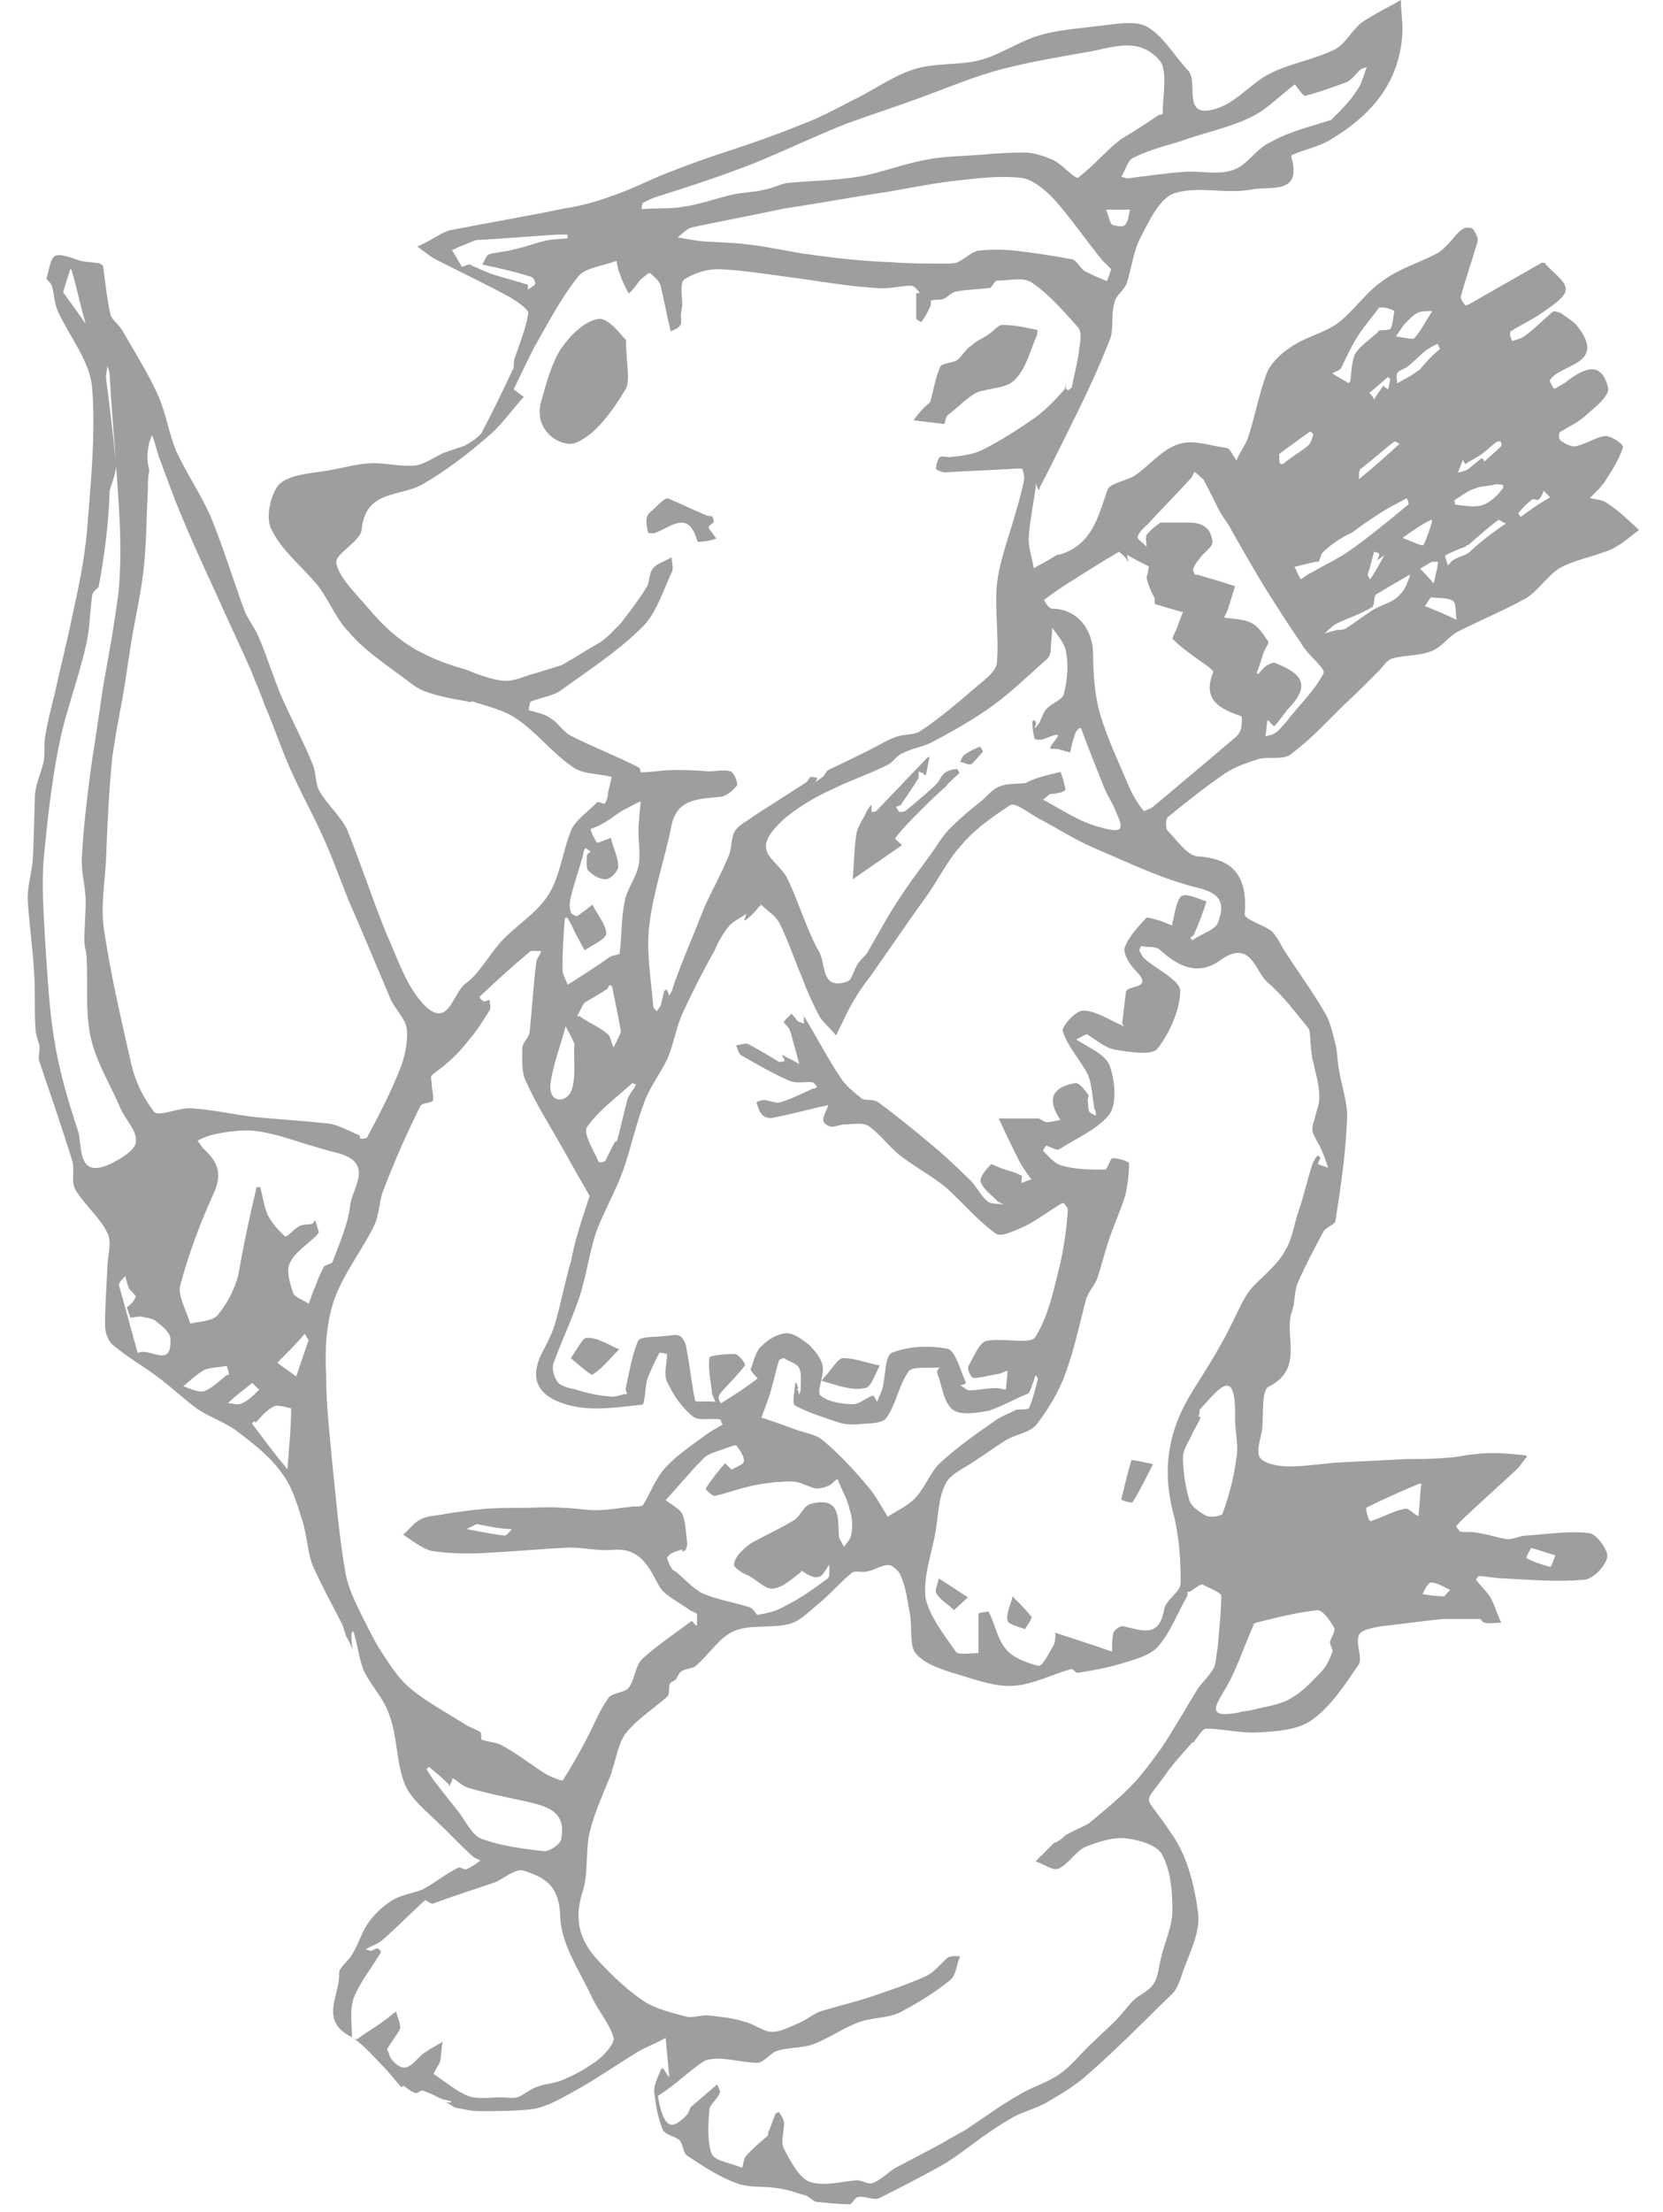 <?xml version="1.0" encoding="utf-8"?>
<!-- Generator: Adobe Illustrator 23.0.1, SVG Export Plug-In . SVG Version: 6.00 Build 0)  -->
<svg version="1.1" id="Layer_1" xmlns="http://www.w3.org/2000/svg" xmlns:xlink="http://www.w3.org/1999/xlink" x="0px" y="0px"
	 viewBox="0 0 361 480" style="enable-background:new 0 0 361 480;" xml:space="preserve">
<style type="text/css">
	.st0{fill:#9E9E9E;}
</style>
<g>
	<path class="st0" d="M90.6,53.5c3.6-1.6,5.5-3.3,7.4-3.6c8.2-1.6,16.5-3,24.7-4.7c3.3-0.5,6.6-1.4,9.6-2.5
		c4.4-1.4,8.5-3.6,12.6-5.2c4.9-1.9,9.6-3.6,14.6-5.2c4.9-1.6,9.6-3.3,14.3-5.2c3.8-1.4,7.4-3.3,11-5.2c4.7-2.2,9.1-5.5,13.7-6.9
		c4.4-1.4,9.6-0.8,14-1.9s8.2-3.8,12.4-5.2s8.5-1.6,12.9-2.2c3.6-0.3,8.2-1.4,11,0c3.6,1.9,6,6.3,9.1,9.6c2.5,2.5-1.9,11.3,6.9,8
		c4.1-1.6,7.1-5.5,11-7.4c4.4-2.2,9.6-3,14-5.2c2.2-1.1,3.6-4.1,5.8-5.8c2.7-1.9,5.8-3.3,8.5-4.9c0,2.5,0.5,5.2,0.3,7.7
		c-0.8,10.7-7.1,17.6-15.9,22.8c-2.5,1.4-5.2,1.9-7.7,3c-0.3,0-0.5,0.3-0.5,0.5c2.5,8.5-4.9,6.3-8.5,7.1c-5.5,1.1-11.5-0.8-16.8,0.8
		c-3.3,1.1-5.5,6-7.4,9.6c-1.6,3-1.9,6.6-3,9.9c-0.5,1.6-2.5,2.7-2.7,4.4c-0.8,2.7,0,5.8-1.1,8.2c-2.7,6.9-6,13.7-9.3,20.3
		c-1.9,3.8-3.8,7.7-5.8,11.5c0,0.3,0,0.5-0.3,0.5c0-0.3-0.3-0.5-0.3-0.8c-0.3-0.8-0.5-1.6-0.5-2.5c0,0.8,0.3,1.4,0.3,2.2
		c-0.5,3.8-1.4,8-1.6,11.8c0,2.2,0.8,4.1,1.1,6.3c1.4-0.8,3-1.6,4.4-2.5c0.5-0.3,0.8-0.5,1.4-0.5c6.9-2.2,8.2-8.2,10.2-14
		c0.5-1.4,3.8-1.9,5.8-3c3.3-2.2,6-5.8,9.6-6.9c3-1.1,6.9,0.3,10.4,0.8c0.8,0,1.4,1.6,2.2,2.7c0.8-1.9,2.2-3.6,2.7-5.5
		c1.4-4.4,2.2-8.8,3.8-13.2c0.8-2.2,3-4.4,5.2-5.8c3-2.2,7.1-3,10.2-5.2c3.6-2.7,6.3-6.9,9.9-9.3c3.3-2.5,7.7-3.8,11.5-5.8
		c1.1-0.5,1.9-1.4,2.7-2.2c1.1-1.1,1.9-2.5,3.3-3.3c0.5-0.3,1.9-0.3,2.2,0.3c0.5,0.8,1.1,1.9,0.8,2.7c-1.1,3.8-2.5,7.7-3.6,11.8
		c0,0.5,0.5,1.4,1.1,1.9c0,0,0.8-0.3,1.1-0.5c5.2-3,10.2-5.8,15.4-8.8c0.3,0,0.8,0,0.8,0.3c1.6,1.9,4.4,3.6,4.4,5.5
		c0,1.6-3,3.6-4.9,4.9c-2.2,1.6-4.7,2.7-6.9,4.1c-0.3,0-0.3,0.5-0.3,0.8c0,0.5,0.5,1.4,0.5,1.4c0.8-0.3,1.9-0.5,2.7-1.1
		c2.2-1.6,4.1-3.6,6-5.2c0.3-0.3,1.6,0,2.2,0.5c1.1,0.8,2.5,1.6,3.3,2.7c6.3,8.2-3.6,8-6,11.5c-0.3,0.3,0.5,1.4,0.8,1.9
		c0,0,0.5,0,0.8-0.3c0.8-0.5,1.6-0.8,2.2-1.4c3.6-2.7,7.4-4.4,8.8,1.6c0.3,1.6-2.7,4.1-4.7,5.8c-1.6,1.6-3.8,2.5-5.8,3.8
		c-0.3,0.3-0.3,1.6,0.3,1.9c0.8,0.5,2.2,1.4,3.3,1.1c2.2-0.5,4.1-1.9,6.3-2.2c1.4,0,4.1,1.9,3.8,2.5c-0.8,2.5-2.2,4.7-3.6,6.9
		c-0.8,1.4-2.2,2.7-3.6,4.1c1.4,0.3,2.7,0.3,3.8,1.1c2.5,1.6,4.7,3.8,6.9,5.8c-1.9,1.4-3.6,3-5.8,4.1c-3.6,1.6-7.7,2.2-11.3,4.1
		c-2.7,1.6-4.7,4.9-7.4,6.6c-4.9,2.7-10.2,4.9-15.1,7.4c-1.9,1.1-3.3,3.3-5.5,4.1c-2.7,1.1-5.8,0.8-8.5,1.6
		c-1.1,0.3-1.9,1.6-2.7,2.5c-2.7,2.7-5.5,5.5-8.2,8c-3.6,3.6-6.9,7.1-11,10.2c-1.6,1.4-4.9,0.5-7.1,1.1c-2.5,0.8-4.9,1.6-7.1,3
		c-4.4,3-8.5,6.3-12.6,9.6c-0.5,0.5-0.5,2.5,0,3c1.9,1.9,4.1,5.2,6.3,5.5c8.5,0.5,11,4.9,10.4,12.6c0,1.1,3.8,2.2,5.8,3.6
		c1.1,1.1,1.9,2.7,2.7,4.1c3,4.7,6.3,9.1,9.1,14c1.1,1.9,1.6,4.7,2.2,6.9c0.3,1.4,0.3,2.7,0.5,4.1c0.5,4.1,2.2,8,1.9,12.1
		c-0.3,7.4-1.4,14.6-2.5,21.7c0,0.8-2.2,1.4-2.7,2.5c-1.9,3.6-3.8,7.1-5.5,11c-0.8,1.9-0.5,4.4-1.4,6.6c-1.4,5.2,2.7,12.1-4.9,15.9
		c-1.6,0.8-1.1,6-1.4,9.1c-0.3,2.2-1.4,4.9-0.5,6.3c1.1,1.4,4.1,1.9,6.3,1.9c3.3,0,6.6-0.5,9.9-0.8c5.2-0.3,10.4-0.5,15.4-0.8
		c3,0,6,0,9.1-0.3c1.4,0,2.5-0.3,3.8-0.5c2.2-0.3,4.1-0.5,6.3-0.5c2.2,0,4.7,0.3,6.9,0.5l0.3,0.3c-0.8,0.8-1.4,1.9-2.2,2.7
		c-3.3,3-6.3,5.8-9.6,8.8c-1.1,1.1-2.5,2.2-3.6,3.6c0,0,0.5,0.8,0.8,1.1c1.4,0.3,2.5,0,3.8,0.3c2.2,0.3,4.4,1.1,6.6,1.4
		c1.4,0,2.7-0.8,4.1-0.8c4.7-0.3,9.1-1.1,13.7-0.5c1.6,0.3,4.1,3.8,3.8,5.2c-0.5,2.2-3.3,4.9-5.2,4.9c-5.8,0.5-11.5,0-17.3-0.3
		c-1.9,0-3.6-0.5-5.5-0.5l-0.5,0.8c1.1,1.4,2.5,2.7,3.3,4.1c0.8,1.6,1.4,3.6,2.2,5.2c-1.1,0-2.5,0.3-3.6,0c-0.5,0-0.8-0.8-1.1-0.8
		c-2.7,0-5.2,0-8,0c-4.7,0.5-9.1,1.1-13.5,1.6c-1.6,0.3-4.4,0.8-4.7,1.9c-0.8,1.9,0.8,4.9,0,6.3c-3,4.4-6,9.1-10.2,12.1
		c-3,2.2-7.7,2.5-11.5,2.7c-3.8,0.3-7.7-0.8-11.5-0.8c-0.8,0-1.6,1.6-2.5,2.7c0,0.3-0.5,0.3-0.5,0.3c-1.6,1.9-3.3,3.6-4.7,5.5
		c-0.5,0.5-0.8,1.1-1.4,1.9c-0.8,1.1-1.9,2.5-2.7,3.6c-1.4,2.2-0.5,1.6,4.1,8.5c3.6,4.9,5.2,11.5,6,17.6c0.5,4.4-2.2,9.1-3.6,13.5
		c-0.5,1.4-1.1,3-1.9,3.8c-6,5.8-11.8,11.8-18.1,17.3c-2.7,2.5-5.8,4.4-9.1,6.3c-2.7,1.6-6,2.2-8.8,4.1c-4.7,2.7-8.8,6.3-13.2,9.1
		c-4.7,2.7-9.6,5.2-14.6,7.7c-1.1,0.5-3-0.5-4.4-0.3c-0.8,0-1.4,1.6-1.9,1.6c-2.5,0-4.9-0.3-7.1-0.5c-0.8,0-1.6-1.1-2.5-1.4
		c-1.9-0.5-4.1-1.4-6.3-1.6c-3-0.5-6,0-8.8-1.1c-3.8-1.4-7.1-3.6-10.7-6c-0.8-0.5-0.8-2.5-1.6-3.3c-0.8-0.8-3-1.1-3.6-2.2
		c-1.1-2.7-1.6-5.5-1.9-8.5c0-1.4,0.8-3,1.4-4.4c0-0.3,0.3-0.5,0.5-0.5c0.5,0.5,0.8,1.4,1.4,1.9c-0.3-2.7-0.5-5.5-0.8-8.5
		c-1.9,1.1-4.1,1.9-6,3c-4.9,3-9.6,6.3-14.8,9.1c-2.5,1.4-4.9,2.7-7.7,3.3c-3.8,0.5-8,0.5-12.1,0.5c-1.6,0-3.6-0.5-5.2-0.8
		c-0.5-0.3-1.1-0.8-1.9-1.1c0.5,0,0.8,0,1.1,0v-0.3c-0.5,0-1.1-0.3-1.6-0.3c-1.4-0.5-2.7-1.4-4.4-1.9c-0.5-0.3-1.1,0.5-1.6,0.5
		c-1.1-0.3-1.9-1.1-2.7-1.6l-0.5,0.3c-1.4-1.6-2.7-3.3-4.1-4.7c-2.2-2.2-4.4-4.9-6.9-6.3c-6.9-3.6-2.2-9.1-2.5-13.7
		c0-1.4,2.2-2.7,3-4.4c1.4-2.2,1.9-4.7,3.6-6.9c1.4-1.9,3.3-3.6,5.2-4.7c1.9-1.1,4.4-1.4,6.3-2.2c2.7-1.4,4.9-3.3,7.7-4.7
		c0.5-0.3,1.4,0.5,1.9,0.3c1.1-0.5,1.9-1.1,3-1.9c-0.5-0.3-1.4-0.5-1.9-1.1c-2.5-2.2-4.7-4.7-7.1-6.9c-2.7-2.7-6-5.2-7.4-8.5
		c-1.9-4.7-1.6-10.2-3.3-14.8c-1.1-3.6-3.8-6.3-5.5-9.6c-1.1-2.5-1.4-5.5-2.2-8.2c0-0.3-0.3-0.5-0.3-0.8c0,0.3-0.3,0.5-0.3,0.8
		c0,1.1,0,2.2,0.3,3.3c-0.5-0.8-0.8-1.9-1.4-2.7c-0.3-0.8-0.5-1.6-0.8-2.5c-2.2-4.4-4.7-8.8-6.6-13.2c-1.1-3-1.1-6.3-2.2-9.6
		c-1.1-3.6-2.2-7.4-4.4-10.2c-2.5-3.6-6-6.3-9.3-8.8c-2.7-2.2-6.3-3.3-9.1-5.2c-3-2.2-5.8-4.9-8.8-7.1c-3-2.2-6.3-4.1-9.3-6.6
		c-1.1-0.8-1.9-2.7-1.9-4.4c0-4.1,0.3-8.2,0.5-12.4c0-2.7,1.1-5.5,0-7.7c-1.6-3.3-4.9-6-6.9-9.3c-1.1-1.9,0-4.4-0.8-6.6
		c-2.2-7.1-4.7-14.3-7.1-21.4c-0.3-1.1,0.3-2.2,0-3.6c-0.3-1.1-0.8-2.2-0.8-3.6c-0.3-4.1,0-8-0.3-12.1c-0.3-5.2-1.1-10.7-1.4-15.9
		c0-2.7,0.8-5.5,1.1-8.2c0.3-4.9,0.3-9.6,0.5-14.6c0.3-2.5,1.4-4.7,1.9-7.1c0.3-1.6,0-3.6,0.3-5.2c0.5-3.3,1.4-6.6,2.2-9.9
		c1.1-5.2,2.5-10.4,3.6-15.9c1.4-6.3,2.7-12.4,3.3-19c0.8-10.4,1.9-20.9,1.1-31c-0.5-5.8-4.9-11-7.4-16.5c-0.8-1.6-0.8-3.8-1.4-5.8
		c-0.3-0.5-1.1-1.1-1.1-1.4c0.5-1.6,0.8-4.4,1.9-4.9c1.4-0.5,3.6,0.5,5.5,1.1c1.4,0.3,2.7,0.3,3.8,0.5c0.5,0,1.1,0.5,1.1,0.8
		c0.5,3.6,0.8,6.9,1.6,10.4c0.3,1.1,1.6,1.9,2.5,3.3c2.7,4.7,5.8,9.6,8,14.6c1.6,3.8,2.2,8,3.8,11.8c2.2,4.7,5.2,9.1,7.4,14
		c2.7,6.6,4.9,13.7,7.4,20.6c0.8,1.9,2.2,3.6,3,5.5c1.9,4.4,3.3,9.1,5.2,13.5c2.2,4.9,4.7,9.6,6.6,14.3c0.8,1.9,0.5,4.4,1.6,6
		c1.6,2.7,4.4,5.2,5.8,8c3,7.4,5.5,15.1,8.5,22.5c2.5,5.5,4.4,11.8,8.5,15.9c5.2,4.9,6-3,8.8-4.9c3-2.2,4.9-6,7.7-9.1
		c3.3-3.6,8-6.3,10.4-10.4c2.5-4.1,3-9.6,4.9-14c1.1-2.2,3.6-3.8,5.5-5.8c0.3-0.3,1.6,0.5,1.6,0.3c0.5-0.5,0.8-1.6,0.8-2.5
		c0.3-1.1,0.8-3.3,0.8-3.3c-2.7-0.8-6.3-0.5-8.5-2.2c-4.4-3-7.7-7.4-12.1-10.4c-2.7-1.9-6.3-2.7-9.6-3.8c-0.3,0-0.8,0.3-1.1,0
		c-3-0.5-6.3-1.1-9.3-2.2c-2.2-0.8-3.8-2.5-5.8-3.8c-3.6-2.7-7.7-5.5-10.7-9.1c-2.7-2.7-4.1-6.6-6.6-9.9c-3.3-4.1-8-7.7-10.2-12.4
		c-1.4-2.5,0-8.2,1.9-9.9c2.7-2.2,7.4-2.2,11.5-3c2.7-0.5,5.8-1.4,8.8-1.4c3,0,6,0.8,9.1,0.5c1.9-0.3,3.8-1.6,6-2.7
		c1.4-0.5,3.3-1.1,4.7-1.6c1.4-0.8,2.7-1.6,3.6-2.7c2.5-4.7,4.7-9.3,6.9-14c0.3-0.5,0-1.6,0.3-2.2c1.1-3.3,2.5-6.6,3-9.9
		c0-0.8-2.5-2.5-3.8-3.3c-4.9-2.7-10.2-5.2-15.1-7.7C93.6,55.9,92.8,55.1,90.6,53.5z M111.5,84.5c0.8,0.5,1.4,1.1,2.2,1.6
		c-2.7,3-4.9,6.3-8,8.8c-4.4,3.8-9.1,7.4-14,10.2s-12.4,1.1-13.2,9.9c-0.3,2.5-5.8,5.2-5.5,7.1c0.5,3,3.6,6,6,8.8
		c1.9,2.2,3.8,4.4,6,6.3c2.2,1.9,4.7,3.6,7.1,4.7c2.7,1.4,5.8,2.5,8.8,3.3c2.7,1.1,5.5,2.2,8.2,2.5c2.5,0.3,4.9-1.1,7.1-1.6
		c1.6-0.5,3.6-1.1,5.2-1.6c1.1-0.3,1.9-1.1,2.7-1.4c2.2-1.4,4.1-2.5,6.3-3.8c1.6-1.1,3-2.7,4.4-4.1c1.9-2.5,3.8-4.9,5.5-7.7
		c0.8-1.1,0.5-3,1.4-4.1c0.8-1.1,2.7-1.6,4.1-2.5c0,1.1,0.5,2.5,0,3.3c-1.9,4.1-3.3,8.8-6.3,11.8c-5.2,5.2-11.5,9.3-17.6,13.7
		c-1.9,1.4-4.4,1.6-6.6,2.5c-0.3,0-0.3,0.8-0.5,1.4c0,0.3,0,0.5,0,0.5c1.6,0.5,3.6,0.8,4.9,1.9c1.4,0.8,2.5,2.7,4.1,3.6
		c4.9,2.5,9.9,4.4,14.8,6.9c0.3,0,0.5,1.1,0.5,1.1c2.2,0,4.7-0.5,6.9-0.5c2.5,0,4.9,0,7.7,0.3c1.6,0,3.6-0.5,4.9,0
		c0.8,0.3,1.6,2.5,1.4,3c-0.8,1.1-2.5,2.5-3.6,2.5c-4.7,0.5-9.6,0.3-10.7,6.6c-1.4,6.9-3.8,13.7-4.7,20.9
		c-0.8,5.8,0.3,11.8,0.8,17.9c0,0.5,0.5,0.8,0.8,1.1c0.3-0.3,0.5-0.8,0.8-1.1c0.3-1.1,0.5-2.2,0.8-3.3l0.5-0.3
		c0.3,0.5,0.5,0.8,0.5,1.4c0.3-0.5,0.8-1.1,0.8-1.6c1.4-4.1,3-8,4.7-12.1c0.8-1.9,1.4-3.6,2.2-5.5c1.6-3.6,3.6-7.1,5.2-11
		c0.8-1.6,0.5-3.8,1.4-5.5c0.8-1.4,2.7-2.2,4.1-3.3c3.8-2.5,7.7-4.9,11.5-7.4c0.3-0.3,0.5-0.8,0.8-1.1c0.5,0,1.1,0,1.6,0.3
		c-0.3,0.3-0.3,0.5-0.5,0.8c0.5-0.3,1.1-0.8,1.6-1.1c0.5-0.5,0.8-1.4,1.4-1.6c3.3-1.6,6.3-3,9.6-4.7c1.6-0.8,3.3-1.9,5.2-2.5
		c1.6-0.5,3.6-0.3,4.9-1.1c4.1-2.7,8-6,11.8-9.3c1.9-1.6,4.7-3.6,4.9-5.5c0.5-5.5-0.5-11.3,0-17c0.5-4.7,2.2-9.3,3.6-14
		c0.8-2.7,1.6-5.5,2.2-8.2c0.3-1.1,0-2.2-0.3-3c0,0-1.1,0-1.4,0c-5.2,0.3-10.2,0.5-15.4,0.8c-0.5,0-1.9-0.5-1.9-0.8
		c0-0.8,0.3-1.9,0.8-2.5c0.5-0.3,1.6,0,2.2,0c2.5-0.3,4.9-0.5,7.1-1.6c3.8-1.9,7.7-4.4,11.3-6.9c2.2-1.6,4.4-3.8,6.3-6
		c0.5-0.5,0.5-1.4,0.5-2.2c0,0.5,0,1.4,0,1.9l0.5,0.3c0.3-0.3,0.8-0.5,0.8-0.8c0.5-2.7,1.4-5.8,1.6-8.5c0.3-1.4,0.5-3.6-0.3-4.4
		c-3-3.3-6-6.9-9.9-9.6c-1.9-1.4-4.9-0.5-7.7-0.5c-0.5,0-1.1,1.6-1.6,1.6c-2.5,0.3-4.9,0.3-7.4,0.8c-1.1,0.3-1.9,1.4-2.7,1.6
		c-0.8,0.3-1.6,0-2.5,0.3c-0.3,0,0,1.1-0.3,1.4c-0.5,1.1-1.1,2.2-1.9,3.3c-0.5-0.3-1.1-0.5-1.1-0.8c0-1.9,0-3.6,0-5.5
		c0,0,0.5,0,0.8,0c-0.5-0.5-1.1-1.6-1.9-1.6c-2.5,0-4.9,0.8-7.4,0.5c-5.2-0.3-10.4-1.1-15.7-1.9c-6.3-0.8-12.4-1.9-18.7-2.2
		c-2.5,0-5.2,0.8-7.4,2.2c-1.1,0.8-0.5,3.6-0.5,5.5c0,0.8-0.3,1.6-0.3,2.5c0,0.8,0.3,1.6-0.3,2.2c-0.3,0.5-1.4,0.8-1.9,1.1
		c-0.8-3.3-1.4-6.6-2.2-9.9c-0.3-1.1-1.4-1.9-2.2-2.7c-0.3-0.3-1.4,0.8-2.2,1.4c-0.8,1.1-1.6,2.2-2.5,3c-0.8-1.4-1.4-2.7-1.9-4.1
		c-0.5-1.1-0.5-1.9-0.8-3c-2.7,1.1-6.6,1.4-8.2,3.3c-3.8,4.7-6.6,10.2-9.6,15.4C114.8,77.6,113.1,81.2,111.5,84.5z M142.8,454.8
		c1.4,8.2,3.6,6.9,6.3,4.1c0.5-0.5,0.5-1.4,1.1-1.9c1.9-1.6,3.8-3.3,5.5-4.7c0.3,0.8,0.8,1.6,0.5,1.9c-0.5,1.4-2.2,2.5-2.2,3.6
		c-0.3,3.3-0.5,6.9,0.5,9.6c0.8,1.6,4.1,1.9,6.6,3c0.3-0.8,0.3-1.9,0.8-2.5c1.4-1.6,3-3,4.7-4.4c0.3-0.3,0-0.8,0.3-1.1
		c0.5-1.1,0.8-2.2,1.4-3.6c0-0.3,0.8-0.5,0.8-0.5c0.5,0.8,1.1,1.6,1.1,2.5c0,1.9-0.8,4.1,0,5.5c1.4,2.7,3.3,6.3,5.5,7.1
		c3,1.1,6.9,0,10.2-0.3c1.4,0,2.7,1.1,3.8,0.5c1.9-0.8,3.3-2.5,4.9-3.3c3-1.6,6.3-3.3,9.3-4.9c1.9-1.1,3.8-2.2,5.8-3.3
		c3.8-2.5,7.4-5.2,11.3-7.4c3-1.9,6.3-2.7,9.1-4.7c2.7-1.9,4.9-4.9,7.4-7.1c1.6-1.6,3.3-3,4.9-4.7c1.4-1.4,2.2-2.7,3.6-4.1
		s3.3-1.9,4.4-3.6c1.1-1.6,1.1-3.8,1.6-5.5c0.8-3.6,2.5-6.9,2.5-10.4c0-4.1-0.3-8.5-2.2-12.1c-1.1-2.2-5.2-3.3-8-3.6
		c-2.7-0.3-6,0.8-8.8,1.9c-2.2,1.1-3.6,3.8-5.8,4.7c-1.1,0.5-3.3-1.1-4.9-1.6c1.4-1.4,2.7-2.7,4.1-4.1h0.3c0.5-0.3,1.4-0.8,1.9-1.4
		c0.3-0.3,0.5-0.3,0.8-0.5c1.4-0.8,3-1.4,4.4-2.2c3-2.5,6-4.9,8.8-7.7s4.9-5.8,7.1-8.8c2.7-4.1,5.2-8.5,7.7-12.6
		c1.1-1.6,2.7-3,3.6-4.7c0.5-1.1,0.5-2.7,0.8-4.1c0.3-3.8,0.8-7.7,0.8-11.5c0-0.8-2.5-1.6-4.1-2.5c-0.3,0-0.8,0.3-1.1,0.5
		c-0.5,0.3-1.1,0.8-1.6,1.1c0,0-0.3,0-0.5,0c0,0.3,0,0.8,0,0.8c-2.2,3.8-3.8,8.2-6.6,11.3c-1.9,1.9-5.2,2.7-8.2,3.6s-6,1.4-9.1,1.9
		c-0.5,0-1.1-1.1-1.4-0.8c-4.1,1.1-8.2,3.3-12.4,3.6c-3.6,0.3-7.7-1.1-11.3-2.2c-3.6-1.1-7.7-2.2-9.9-4.7c-1.6-1.6-0.8-5.8-1.4-8.8
		c-0.5-2.7-0.8-5.5-1.9-8c-0.3-1.1-1.9-2.5-2.7-2.5c-1.6,0-3,1.1-4.7,1.4c-1.1,0.3-2.5-0.3-3.3,0.3c-2.7,2.2-4.9,4.9-7.7,7.1
		c-1.9,1.6-3.8,3.6-6.3,4.1c-3.8,0.8-8.2,0-11.5,1.4s-5.5,5.2-8.5,7.7c-0.8,0.5-2.2,0.5-3,1.1c-0.5,0.3-0.8,1.1-1.1,1.6
		c-0.3,0.5-1.1,0.5-1.4,1.1c-0.3,0.8,0,2.2-0.5,2.7c-3,2.7-6.3,4.7-8.8,7.7c-1.9,2.2-2.2,5.5-3.3,8.5v0.3c-1.6,4.1-3.6,8.2-4.7,12.6
		c-1.1,4.1-0.3,9.1-1.6,13.2c-1.9,5.8-0.8,10.2,2.7,14.3c3,3.3,6.3,6.6,10.2,9.3c2.7,1.9,6.3,2.7,9.6,3.6c1.4,0.3,3-0.3,4.4-0.3
		c2.7,0.3,5.5,0.5,8.2,1.4c2.2,0.5,4.1,2.2,6,2.2s3.8-1.1,5.8-1.9c1.9-0.8,3.3-2.2,5.2-2.7c3.6-1.1,7.1-1.9,10.4-3
		c4.1-1.4,8-2.7,11.8-4.4c1.9-0.8,3.3-2.7,4.9-4.1c0.8-0.5,1.9-0.3,2.7-0.3c-0.8,1.9-0.8,4.1-2.2,5.2c-3.3,2.7-6.9,4.9-10.7,6.9
		c-2.7,1.4-6,1.1-9.1,2.2c-3.6,1.4-6.6,3.6-10.2,4.9c-2.5,0.8-5.2,0.5-7.7,1.4c-1.4,0.5-2.7,2.5-4.1,2.5c-3.8,0-8-1.6-11.3-0.5
		C150.2,448.8,146.7,452.4,142.8,454.8z M164.5,299.1c-0.5-0.5-1.1-1.1-1.6-1.9c0.8-1.9,1.1-4.1,2.5-5.2c1.4-1.4,3.6-2.7,5.5-2.7
		c1.4,0,3.3,1.4,4.7,2.5c1.4,1.4,2.7,3,3,4.7c0.3,2.2-1.4,5.5-0.5,6.3c1.6,1.4,4.7,1.9,7.1,1.9c1.4,0,2.7-1.4,4.4-1.9
		c0,0,0.5,0.8,0.8,1.4c0.3-0.8,0.8-1.9,1.1-2.7c0.8-2.7,0.5-7.4,2.2-8c3.6-1.4,8.2-1.6,12.1-0.8c1.6,0.5,2.7,4.7,3.8,7.1v0.5
		c-0.3,0-0.8,0.3-1.1,0.3c0.5,0.3,1.4,1.1,1.9,1.1c1.9,0,3.8-0.5,5.8-0.5c0.8,0,1.4,0.3,2.2,0.3c0-1.4,0.3-2.7,0.3-4.1
		c-0.8,0.3-1.6,0.8-2.5,0.8c-1.6,0.3-3.3,0.8-4.9,0.8c-0.5,0-1.4-1.9-1.1-2.5c1.1-1.9,2.2-4.9,3.8-5.5c3.6-0.8,9.6,0.8,10.7-0.8
		c3-4.7,4.1-10.7,5.5-16.2c0.8-3.8,1.4-7.7,1.6-11.5c0-0.5-0.5-0.8-0.8-1.4c0,0-0.3,0-0.5,0c-2.7,1.6-5.5,3.8-8.5,5.2
		c-1.9,0.8-4.7,2.2-5.8,1.4c-3.8-2.7-7.1-6.6-10.7-9.9c-3-2.5-6.6-4.4-9.9-6.9c-2.5-1.9-4.4-4.7-7.1-6.6c-1.4-0.8-3.6-0.3-5.2-0.3
		c-0.8,0-1.9,0.5-2.7,0.5s-1.9-0.8-1.9-1.4c0-1.1,0.8-2.2,1.1-3.3c-3.8,0.8-7.7,1.9-11.8,2.7c-0.8,0.3-2.2,0-2.7-0.8
		c-0.5-0.5-0.8-1.6-1.1-2.5c0.5-0.3,1.1-0.5,1.6-0.5c1.1,0,2.5,0.8,3.6,0.5c2.5-0.8,4.7-1.9,7.1-3c0.3,0,0.5,0,0.8-0.3
		c0-0.3-0.3-0.5-0.5-0.8c-0.3-0.3-0.8-0.3-1.1-0.3c-1.4,0-3,0.3-4.4-0.3c-3.6-1.6-7.1-3.6-10.4-5.5c-0.5-0.3-0.8-1.4-1.1-2.2
		c0.8,0,1.9-0.5,2.5-0.3c2.2,1.1,4.4,2.5,6.6,3.8c0.3,0.3,0.8,0,1.4,0c0-0.3,0-0.5-0.3-0.8c0-0.3-0.3-0.3-0.3-0.5
		c0.3,0,0.5,0,0.8,0.3c1.1,0.5,2.2,1.1,3,1.6c-0.3-1.1-0.5-1.9-0.8-3c-0.5-1.6-0.8-3.3-1.4-4.7c-0.3-0.5-1.4-1.4-1.1-1.4
		c0.3-0.8,1.1-1.1,1.6-1.9c0.3,0.5,0.8,0.8,1.1,1.4c0.3,0.3,0.5,0.5,0.8,0.5s0.5,0.3,0.8,0.3c0-0.3,0-0.5,0-0.8c0-0.3,0-0.5,0-0.8
		c0.3,0.3,0.3,0.5,0.5,0.8c2.5,4.1,4.7,8.5,7.4,12.4c1.1,1.9,3,3.3,4.7,4.7c0.8,0.5,2.5,0,3.6,0.8c3.6,2.7,7.1,5.5,10.7,8.5
		c3.3,2.7,6.3,5.5,9.3,8.5c1.4,1.4,2.2,3.3,3.6,4.4c0.8,0.8,2.5,0.5,3.6,0.8c-0.5-0.3-1.1-0.5-1.4-0.8c-1.4-1.4-3-2.5-3.6-4.1
		c-0.3-1.1,1.1-2.7,2.2-3.8c0-0.3,1.4,0.5,2.2,0.8c1.4,0.5,3,0.8,4.4,1.6c0.3,0,0,1.1,0,1.6c0.8-0.3,1.4-0.5,2.2-0.8
		c-1.1-1.4-2.2-3-3-4.7c-1.4-2.7-2.7-5.5-4.1-8.5c2.7,0,5.8,0,8.5,0c0.5,0,1.4,0.8,1.9,0.8c1.1,0,1.9-0.3,3-0.5
		c-3-4.4-1.9-7.1,3.3-8c0.8,0,1.9,1.4,2.7,2.5c0.3,0.3-0.3,1.1,0,1.6c0,0.8,0,1.6,0.3,2.2c0.3,0.3,0.8,0.5,1.4,0.8
		c0-0.5,0-1.1-0.3-1.4c-0.5-2.5-0.5-5.2-1.4-7.4c-1.6-3.3-4.4-6-5.5-9.6c-0.3-0.8,2.7-4.4,4.4-4.4c2.7,0,5.5,1.9,8,3
		c0.3,0,0.5,0.3,0.8,0.5c0-0.3-0.3-0.5-0.3-0.8c0.3-2.2,0.5-4.4,0.8-6.6c0-1.9,6.3-0.5,2.2-4.7c-1.4-1.4-2.7-3.6-2.5-4.9
		c0.8-2.5,3-4.7,4.7-6.6c0.3-0.3,1.9,0.3,2.7,0.5c1.1,0.3,1.9,0.8,3,1.1c0-0.3,0-0.5,0-0.5c0.5-1.9,0.8-4.7,1.9-5.8
		c1.1-0.8,3.6,0.5,5.5,1.1c-0.8,2.5-1.6,4.7-2.7,7.1c0,0.3-0.5,0.5-0.8,0.8c0,0,0.3,0.5,0.5,0.5c1.9-1.4,4.9-2.2,5.5-3.8
		c1.1-3,1.6-6-3.8-7.4c-8-1.9-15.4-5.5-23.1-8.8c-4.4-1.9-8.2-4.4-12.4-6.6c-1.9-1.1-4.7-3.3-5.8-2.7c-3.8,2.5-7.7,5.2-10.7,8.8
		c-3,3.3-4.9,7.4-7.7,11.3c-3.6,4.9-6.9,9.9-10.4,14.8c-1.6,2.5-3.6,4.7-4.9,7.1c-1.6,2.5-2.7,5.2-4.1,8c-1.1-1.4-2.5-2.5-3.6-4.1
		c-1.4-2.7-2.7-5.5-3.8-8.5c-1.6-3.8-3-8-4.9-11.8c-0.8-1.6-2.7-2.7-4.1-4.1c0,0.3,0,0.5-0.3,0.5c-0.8,1.1-1.9,2.2-3,3h-0.3
		c0.3-0.5,0.3-0.8,0.5-1.4c-1.1,0.8-2.5,1.4-3.6,2.5c-1.4,1.6-2.5,3.6-3.3,5.5c-2.5,4.4-4.7,8.8-6.9,13.5c-1.4,3-1.9,6.6-3.3,9.9
		c-1.4,3-3.6,5.8-4.9,9.1c-1.9,4.9-3,10.2-4.7,15.1c-1.6,4.4-4.1,8.8-5.8,13.2c-1.6,4.7-2.2,9.9-3.8,14.6c-1.6,4.7-3.8,9.3-5.5,14
		c-0.5,1.1,0,3,0.8,4.1c0.5,0.8,2.2,1.4,3.6,1.6c2.5,0.8,4.9,1.4,7.7,1.6c1.4,0.3,2.5-0.5,3.8-0.5c0-0.3-0.3-0.8-0.3-1.1
		c0.8-3.6,1.4-7.4,2.7-10.4c0.5-1.1,3.8-0.8,5.8-1.1c1.1,0,2.5-0.5,3.3,0c0.8,0.5,1.4,1.9,1.4,2.7c0.8,3.8,1.1,7.7,1.9,11.3
		c0,0.5,2.7,0,4.4,0.3c-0.3-0.8-0.8-1.6-0.8-2.5c-0.3-2.5-0.8-4.9-0.5-7.1c0-0.5,3.6-0.8,5.5-0.8c0.8,0,2.5,2.2,2.2,2.5
		c-1.4,1.9-3.3,3.8-4.9,5.5c-0.5,0.5-0.8,1.1-0.8,1.6c0,0.3,0.3,0.8,0.5,1.1C159.6,302.6,162,301,164.5,299.1z M128,259.5
		c-1.9-3.3-3.8-6.6-5.8-10.2c-2.7-4.9-5.8-9.6-8-14.6c-1.1-2.2-0.8-4.9-0.8-7.4c0-1.1,1.6-2.2,1.6-3.6c0.5-4.9,0.8-9.9,1.4-14.8
		c0-0.8,0.8-1.6,1.1-2.5c-1.1,0-2.2-0.3-2.7,0.3c-3.6,3-6.9,6-10.4,9.3c-0.3,0-0.3,0.8,0,0.8c0.3,0.3,0.5,0.5,0.8,0.5
		s0.8-0.3,1.1-0.3c0,0.8,0.3,1.6,0,2.2c-1.4,2.2-2.7,4.4-4.4,6.3c-1.4,1.9-3,3.6-4.9,5.2c-1.1,1.1-2.2,1.6-3.3,2.7
		c-0.3,0.3,0,1.1,0,1.6c0,1.4,0.5,2.7,0.3,3.8c-0.3,0.5-2.2,0.5-2.7,1.1c-3,6-5.8,12.4-8.2,18.7c-0.8,2.2-0.8,5.2-1.9,7.4
		c-2.7,5.5-6.9,10.7-8.8,16.5c-1.6,4.9-1.9,10.4-1.6,15.9c0,6.6,0.8,13.2,1.4,19.8c0.8,7.4,1.4,15.1,2.7,22.5
		c0.5,3.6,2.2,6.9,3.8,10.2c1.4,2.7,2.7,5.5,4.4,8c1.4,2.2,2.7,4.1,4.4,6c1.4,1.4,2.7,2.5,4.4,3.6c2.7,1.9,5.8,3.6,8.8,5.5
		c1.1,0.8,2.5,1.1,3.6,1.9c0.3,0.3,0,1.6,0.3,1.6c1.4,0.5,2.7,0.5,4.1,1.1c3.6,1.9,6.6,4.4,10.2,6.6c1.1,0.5,3.3,1.4,3.3,1.1
		c1.9-3,3.6-6,5.2-9.1c1.6-3,2.7-6,4.7-8.8c0.8-1.1,3.6-1.1,4.4-2.2c1.4-1.9,1.4-4.9,3-6.3c3.3-3,7.1-5.5,10.7-8.2l0,0
		c0.3,0.3,0.5,0.8,1.1,1.1c0-0.8,0-1.9,0-2.5c0-0.3-0.8-0.5-1.4-0.8c-2.5-1.9-5.8-3.3-6.9-5.5c-2.2-4.1-4.1-8.2-9.9-7.7
		c-3.3,0.3-6.3-0.5-9.6-0.5c-5.8,0.3-11.3,0.8-17,1.1c-4.1,0.3-8.2,0.3-12.4-0.3c-2.2-0.3-4.4-2.2-6.6-3.6c1.4-1.1,2.2-2.5,3.8-3.3
		c1.4-0.8,3.3-0.8,4.9-1.1c2.7-0.5,5.2-0.8,8-1.1c3-0.3,5.8-0.3,8.8-0.3c3,0,6.3-0.3,9.3,0c2.2,0,4.7,0.5,6.9,0.5
		c2.7,0,5.5-0.5,8.2-0.8c0.8,0,1.9,0,2.2-0.3c1.6-2.7,2.7-5.8,4.9-8.2c2.5-2.7,5.8-4.9,8.8-7.1c1.1-0.8,2.2-1.4,3.6-2.2
		c-0.3-0.3-0.5-1.1-0.5-1.1c-1.9-0.3-4.7,0.3-5.8-0.5c-2.5-1.9-4.4-4.7-5.8-7.7c-0.8-1.6,0-4.1,0-6c0,0-1.4-0.3-1.6-0.3
		c-1.1,1.9-1.9,3.8-2.7,5.8c-0.5,1.9-0.5,5.5-1.1,5.5c-4.9,0.5-10.2,1.4-15.1,0.3c-4.9-1.1-10.2-3.8-6.9-11c1.1-2.2,2.2-4.1,3-6.6
		c1.4-4.7,2.2-9.3,3.6-14C124.7,269.4,126.3,264.7,128,259.5z M235.9,224.4c-0.8,0.3-1.4,0.8-2.2,1.1c0,0,0,0.3,0.3,0.3
		c2.5,1.6,6,3,6.9,5.5c1.1,3,1.6,8,0,10.4c-2.5,3.3-7.1,5.2-11,7.7c-0.5,0.3-1.9-0.5-2.7-0.8c-0.3,0-0.8,1.1-0.8,1.1
		c1.4,1.4,2.7,3,4.4,3.3c3,0.8,6,0.8,9.1,0.8c0.5,0,1.1-2.5,1.6-2.5c1.4,0,3.6,0.8,3.6,1.1c0,2.2-0.3,4.7-0.8,6.9
		c-1.1,3.6-2.7,6.9-3.8,10.4c-0.8,2.5-1.4,4.9-2.2,7.4c-0.5,1.6-1.9,3-2.5,4.7c-1.4,5.2-2.5,10.7-4.4,15.9c-1.4,4.1-3.8,8-6.3,11.3
		c-1.4,1.9-4.7,2.2-6.9,3.6s-4.4,3-6.6,4.4c-2.2,1.6-5.2,2.7-6.3,4.9c-1.6,3-1.6,6.9-2.2,10.4c-0.8,4.7-2.7,9.6-2.2,14.3
		c0.8,4.1,4.1,8.2,6.6,11.8c0.5,0.8,3.3,0.3,4.9,0.3c0-1.1,0-2.2,0-3c0-1.9,0-3.6,0-5.5c0-0.3,2.2-0.5,2.2-0.5
		c1.4,2.7,1.9,6,3.8,8.2c1.6,1.9,4.7,3,7.1,3.6c0.8,0,2.2-2.7,3.3-4.7c0.3-0.8,0.3-1.6,0.3-2.5c1.6,0.5,3.3,1.1,4.9,1.6
		c2.5,0.8,4.9,1.6,7.4,2.5c0-1.4,0-2.7,0.3-4.1c0.3-0.8,1.6-1.6,2.2-1.4c3.8,0.8,7.7,2.7,8.8-3.6c0.3-2.2,3.6-3.8,3.6-5.8
		c0-4.9-0.3-10.2-1.6-15.1c-2.5-9.6-1.1-18.1,4.1-26.4c2.2-3.6,4.4-6.9,6.3-10.4c1.9-3.3,3.3-6.6,4.9-9.6c0.5-0.8,1.1-1.9,1.9-2.7
		c2.5-2.7,5.5-4.9,7.1-8c1.6-2.5,1.9-5.8,3-8.8c1.1-3.3,1.9-6.9,3-10.2c0.3-0.5,0.5-1.1,1.1-1.6c0.3,0.3,0.5,0.5,0.5,0.5
		c0,0.5-0.5,0.8-0.5,1.4c0.8,0.3,1.4,0.5,2.2,0.8c-0.5-1.6-1.1-3.3-1.9-4.9c-0.5-0.8-1.1-1.9-1.4-2.7c-0.3-0.8,0-1.9,0.3-2.7
		c0.3-1.6,1.1-3.3,1.1-4.9c0-2.2-0.5-4.4-1.1-6.6c0-0.8-0.5-1.6-0.5-2.5c-0.3-1.6-0.3-3.6-0.5-5.2c0-0.3-0.3-0.8-0.3-0.8
		c-2.7-3.3-5.5-7.1-8.8-9.9c-2.7-2.2-3.6-9.6-10.2-4.9c-4.9,3.6-9.3,1.4-13.2-2.2c-0.8-0.8-2.7-0.5-4.1-0.8c0,0-0.5,0.8-0.3,1.1
		c0.3,0.5,0.5,1.1,0.8,1.4c2.7,2.5,7.7,4.7,8,7.1c0,4.1-2.2,9.1-4.9,12.6c-1.1,1.6-6,0.8-9.1,0.3
		C239.8,227.4,238.1,225.7,235.9,224.4z M32.4,102.1C32.1,102.1,32.1,102.1,32.4,102.1c-0.3,1.4-0.3,2.7-0.3,4.4
		c-0.3,5.2-0.3,10.7-0.8,15.9s-1.6,10.2-2.5,15.1c-0.8,4.7-1.4,9.3-2.2,14c-0.8,4.1-1.6,8.5-2.2,12.6c-0.8,7.7-1.1,15.1-1.4,22.8
		c-0.3,4.9-1.1,9.6-0.5,14.3c1.4,9.6,3.6,19.2,5.8,28.8c0.8,4.1,2.7,8.2,5.2,11.3c1.1,1.1,5.5-1.1,8.2-0.8c4.7,0.3,9.1,1.4,13.7,1.9
		c5.2,0.5,10.4,0.8,15.9,1.4c2.2,0.3,4.4,1.6,6.6,2.5c0.3,0,0.3,1.1,0.3,0.8c0.5,0,1.6,0,1.6-0.5c2.5-4.7,4.9-9.3,6.9-14.3
		c1.1-2.7,1.9-6,1.6-9.1c-0.3-2.2-2.7-4.4-3.6-6.6c-3-7.1-6-14.3-9.1-21.4c-1.9-4.7-3.6-9.6-5.8-14.3c-2.5-5.5-5.5-10.7-7.7-16.2
		c-1.6-3.8-3-8-4.7-11.8c-0.8-2.5-1.9-4.7-2.7-6.9c-2.5-5.8-5.2-11.3-7.7-17c-2.7-5.8-5.2-11.3-7.7-17.3c-1.6-3.8-3-7.7-4.4-11.5
		c-0.8-1.9-1.1-3.8-1.9-5.8c-0.3,0.8-0.8,1.9-0.8,2.7C31.8,99.4,32.1,100.7,32.4,102.1z M84,444.7c0.5,0.8,0.5,1.4,0.8,1.9
		c3.6,4.7,5.2,0,7.7-1.4c1.1-0.8,2.5-1.4,3.6-2.2c-0.3,1.4-0.3,2.7-0.5,4.1c-0.3,1.1-1.6,2.7-1.4,3c2.5,1.6,4.7,3.6,7.4,4.7
		c2.2,0.8,4.7,0.3,7.1,0.3c1.4,0,2.5,0.3,3.6,0c1.4-0.5,2.5-1.6,4.1-2.2c1.9-0.8,4.1-0.8,5.8-1.6c2.7-1.1,5.5-2.7,7.7-4.4
		c1.4-1.1,3.6-3.6,3.3-4.7c-0.8-3-3.3-5.8-4.7-8.8c-2.7-5.8-6.9-11.8-6.9-17.9c-0.3-6.6-3.6-8.2-8-9.6c-1.6-0.5-4.1,1.6-6,2.5
		c-4.7,1.6-9.1,3-13.7,4.7c-0.5,0-1.4-0.8-1.6-0.8c-3,2.7-6,5.8-9.1,8.5c-1.1,1.1-2.7,1.4-3.8,2.2c0.3,0,0.8,0.3,1.1,0.3
		c0.5,0,0.8-0.5,1.4-0.5c0.3,0,0.8,0.5,0.8,0.8c-1.9,3.3-4.7,6.6-6,10.2c-0.8,2.5-0.3,5.5-0.3,8.2c0,0.3,0.8,0.5,1.1,0.5
		c1.9-1.4,4.1-2.7,6-4.1c0.8-0.5,1.6-1.4,2.5-1.9c0.3,1.4,1.1,2.7,0.8,3.8C86.5,441.1,85.1,442.8,84,444.7z M230.2,167.5
		c0.5,1.1,0.8,2.5,1.1,3.8c0,0.3-1.1,0.8-1.9,0.8c-0.5,0.3-1.4,0-1.6,0.3c-0.5,0.3-0.8,0.8-1.4,1.1c4.1,2.2,8,4.9,12.4,6
		c4.9,1.4,5.2,0.5,3.6-3c-0.8-2.2-2.2-4.1-3-6.3c-1.6-4.1-3.3-8.2-4.7-12.1c0,0-0.5-0.3-0.5,0c-0.3,0.3-0.8,0.8-0.8,1.1
		c-0.5,1.4-0.8,2.7-1.1,4.1c-0.8-0.3-1.9-0.5-2.7-0.8c-0.5,0-0.8,0-1.4,0c-1.4-0.3,4.9-4.9-1.4-2.2c-0.5,0.3-1.9,0.3-2.2,0
		c-0.3-1.1-0.5-2.2-0.5-3.6c0-0.3,0.3-0.3,0.5-0.5c0,0.3,0.3,0.5,0.3,0.8c0,0.3-0.3,0.5-0.3,1.1c0.3-0.5,0.8-0.8,1.1-1.4
		c0.5-1.1,0.8-2.2,1.6-3c1.1-1.1,3.3-1.9,3.6-3c0.8-3,1.1-6.3,0.5-9.3c-0.3-1.9-1.9-3.6-3-5.2c0,1.6-0.3,3.3-0.3,4.9
		c0,0.5-0.3,1.4-0.8,1.9c-3.8,3.3-7.4,6.9-11.5,9.9s-8.5,5.5-13.2,8c-1.9,1.1-4.4,1.4-6.6,2.5c-1.4,0.5-2.2,2.2-3.6,2.7
		c-3.8,1.9-8,3.3-11.8,5.2c-3.6,1.6-6.9,3.6-9.9,6c-1.9,1.6-4.7,4.4-4.4,6.6c0,2.2,3.6,4.4,4.7,6.9c2.5,5.2,4.1,11,6.9,15.9
		c1.4,2.7,0.3,8.2,6,6.3c1.1-0.3,1.4-2.7,2.5-4.1c0.5-0.8,1.4-1.4,1.9-2.2c2.5-4.4,4.9-8.8,7.7-12.9c2.5-3.8,5.5-7.4,8-11.3
		c0.8-1.1,1.6-2.2,2.5-3c1.9-1.9,4.1-3.8,6.3-5.5c1.4-1.1,2.5-2.7,4.1-3.3c1.6-0.8,3.8-0.5,5.8-0.8
		C224.4,168.9,226.9,168.3,230.2,167.5z M251.6,24.9C251.9,25.2,251.9,25.2,251.6,24.9c0.3,0,0.8,0,0.8-0.3c0-3.6,0.8-7.1,0-10.2
		c-0.5-1.9-3.6-4.1-6-4.4c-3-0.5-6.3,0.5-9.3,1.1c-6.3,1.1-12.9,2.2-19.2,3.8c-6.3,1.6-12.1,4.1-18.1,6.3
		c-5.2,1.9-10.4,3.6-15.7,5.5c-6.9,2.7-13.7,6-20.6,8.8c-6.9,2.7-13.7,4.9-20.6,7.1c-1.1,0.3-2.2,0.8-3.3,1.4
		c-0.3,0.3-0.3,1.1-0.3,1.4c2.7-0.3,5.8,0,8.8-0.5c3.8-0.5,7.4-1.9,11-2.7c2.5-0.5,4.9-0.5,7.1-1.1c1.6-0.3,3-1.1,4.7-1.4
		c5.2-0.5,10.4-0.5,15.7-1.4c4.7-0.8,9.3-2.7,14.3-3.6c3.8-0.8,7.7-0.8,11.8-1.1c3.3-0.3,6.3-0.5,9.6-0.5c2.2,0,4.4,0.8,6.3,1.6
		c2.2,1.1,4.9,4.4,5.5,3.8c3.3-2.5,6-5.8,9.1-8.2C245.8,28.7,248.9,26.8,251.6,24.9z M21.4,127.4c-0.3,0.3-1.4,1.1-1.4,1.9
		c-0.5,3.6-0.5,7.4-1.4,11c-1.6,7.1-4.4,14.3-5.8,21.4c-1.6,8-2.5,16.2-3.3,24.5c-0.5,6,0,12.1,0.3,18.1c0.5,6.9,0.8,14,1.9,20.9
		c1.1,6.9,3,13.5,5.2,20.1c1.1,3-0.5,11,7.4,7.1c2.2-1.1,5.2-3,5.2-4.7c0.3-2.2-2.2-4.7-3.3-7.1c-2.2-5.2-5.5-10.4-6.6-15.9
		s-0.5-11.5-0.8-17c0-1.1-0.5-2.2-0.5-3.6c0-2.7,0.3-5.5,0.3-8.5c0-3.3-1.1-6.6-0.8-9.9c0.3-6.3,1.1-12.4,1.9-18.7
		c0.5-3.6,1.1-7.1,1.6-10.7c0.5-3,0.8-6,1.4-9.1c1.1-6,2.2-12.4,3-18.4c0.5-4.9,0.5-10.2,0.3-15.1c-0.5-10.7-1.6-21.7-2.2-32.4
		c0-0.5-0.3-1.4-0.5-1.9c0,0.8-0.3,1.6-0.3,2.5c0.8,6.3,1.6,12.6,2.2,19c0,1.6-0.8,3.6-1.4,5.5C23.6,113.1,22.8,120,21.4,127.4z
		 M248.9,125.4c0.5-2.2,0.5-2.5,0.5-2.5c-1.6-0.8-3.3-1.6-4.7-2.5c0,0,0,0.3,0,0.5c0,0.3,0.3,0.8,0.3,1.1c-0.3-0.3-0.5-0.8-0.8-1.1
		c-0.5-0.5-1.4-1.4-1.4-1.1c-3.8,2.2-7.7,4.7-11.5,7.1c-1.6,1.1-3.3,2.2-4.7,3.3c0.5,0.8,1.1,1.9,1.9,1.9c5.2,0,8.8,4.4,8.8,9.9
		c0,4.1,0.3,8.5,1.4,12.6c1.6,5.5,4.1,10.7,6.3,15.9c0.8,1.9,1.9,3.8,3.3,5.5c0,0,1.6-0.5,2.2-1.1c5.8-4.9,11.5-9.6,17.3-14.6
		c0.8-0.5,1.4-1.4,1.6-2.2s0.3-2.7,0-2.7c-4.7-1.6-8.5-3.6-6-9.6c0-0.3-1.4-1.4-2.2-1.9c-2.2-1.6-4.7-3.3-6.6-5.2
		c-0.3-0.3,0.8-1.9,1.1-3c0.3-1.1,0.8-1.9,1.1-3c-0.3,0-0.5,0.3-0.5,0c-1.9-0.5-3.8-1.1-5.5-1.6c-0.3,0,0-1.1-0.3-1.6
		C249.4,127.6,248.9,125.4,248.9,125.4z M241.2,58.4c-0.5-0.5-1.4-1.4-1.9-1.9c-3.6-4.4-6.9-9.3-10.7-13.5c-1.9-1.9-4.4-4.1-6.9-4.4
		c-4.4-0.5-8.8,0-13.2,0.5c-5.2,0.5-10.4,1.6-15.7,2.5c-7.4,1.1-14.8,2.5-22.3,3.6c-6.6,1.4-13.5,2.7-20.1,4.1
		c-1.4,0.3-2.2,1.4-3.3,2.2c1.4,0.3,3,0.5,4.7,0.8c3.6,0.3,7.4,0.3,11,0.8c4.4,0.5,8.8,1.6,13.5,2.2c5.8,0.8,11.5,1.4,17.3,1.6
		c3.8,0.3,7.4,0.3,11.3,0.3c1.1,0,2.2,0,3-0.3c1.6-0.8,3-2.2,4.4-2.5c2.7-0.3,5.5-0.3,8.2,0c4.1,0.5,8.2,1.1,12.4,1.9
		c0.8,0.3,1.4,1.6,2.5,2.5c1.6,0.8,3.3,1.6,4.9,2.2C240.6,60.1,240.9,59.5,241.2,58.4z M55.7,257.6
		C54.6,259.2,55.2,258.4,55.7,257.6h0.8c0.5,1.9,0.8,4.1,1.6,6c0.8,1.6,2.2,3.3,3.8,4.7c0.3,0.3,1.9-1.6,3-2.2
		c0.8-0.5,1.9-0.3,2.7-0.5c0.3,0,0.5-0.5,0.8-0.8c0.3,0.8,0.5,1.6,0.8,2.5c0,0.3-0.3,0.5-0.5,0.8c-1.9,1.9-4.7,3.6-5.8,6
		c-0.8,1.6,0,4.4,0.8,6.6c0.3,0.8,2.2,1.4,3.3,2.2c0.5-1.1,0.8-2.5,1.4-3.6c0.5-1.4,1.1-3,1.9-4.4c0.3-0.5,1.6-0.5,1.9-1.1
		c1.4-3.8,3.3-8,3.8-12.1c0.3-3.8,5.5-9.3-2.7-11.5c-4.4-1.1-8.5-2.5-12.9-3.8c-2.2-0.5-4.4-1.1-6.6-1.1c-2.5,0-4.7,0.3-7.1,0.8
		c-1.4,0.3-2.7,0.8-3.8,1.4c0.3,0.5,0.8,1.1,1.1,1.6c3,2.7,4.4,5.2,2.5,9.6c-3,6.6-5.5,13.2-7.4,20.3c-0.5,2.2,1.4,5.5,2.2,8.2
		c2.2-0.5,4.9-0.5,6-1.9c1.9-2.2,3.6-5.5,4.4-8.5C52.7,271.1,53.8,265.6,55.7,257.6z M157.4,317.5c0.5,0.5,0.8,0.8,1.4,1.4
		c0.8-0.5,2.7-1.1,2.7-1.9c0-1.1-0.8-2.2-1.6-3.3c-0.3-0.3-1.4,0.3-2.2,0.5c-1.9,0.8-4.1,1.1-5.2,2.5c-2.7,2.7-5.2,5.8-8,8.8
		c1.4,1.1,3,1.9,3.6,3c0.8,1.9,0.8,4.4,1.1,6.6c0,0.3-0.3,0.8-0.3,1.1c0,0.3-0.5,0.3-0.8,0.5c0-0.3,0-0.3,0-0.5
		c-0.8,0.3-1.9,0.5-2.7,1.1c-0.3,0.3-0.8,0.8-0.5,1.1c0.3,0.8,0.5,1.4,1.1,2.2c0.3,0.3,0.5,0.3,0.8,0.5c1.9,1.6,3.6,3.6,5.8,4.7
		c3.3,1.4,6.9,1.9,10.2,3c0.8,0.3,1.4,1.6,1.6,1.6c2.2-0.3,4.1-0.8,6-1.9c3.3-1.6,6.3-3.8,9.3-6c0.5-0.3,0.3-1.9,0.3-3
		c-0.8,1.1-1.4,2.7-2.5,2.7c-1.1,0.3-2.5-0.8-3.6-1.4v0.3c-1.9,1.4-3.8,3.3-6,3.6c-1.6,0.3-3.3-1.6-5.2-2.7
		c-1.1-0.5-2.5-1.1-3.3-2.2c-0.3-0.5,0.5-2.2,1.4-3c0.8-0.8,1.6-1.6,2.7-2.2c3-1.6,6-3,8.8-4.7c1.4-0.8,2.2-3.3,3.8-3.6
		c6.3-1.6,5.8,3,6,6.9c0,0.8,0.8,1.6,1.1,2.5c0.5-0.8,1.4-1.6,1.6-2.7c0.3-1.6,0.3-3.6-0.3-5.2c-0.5-2.5-1.9-4.7-2.7-6.9
		c-0.8,0.5-1.4,1.4-2.2,1.6c-0.8,0.3-1.6,0.5-2.5,0.5c-1.4-0.3-2.7-1.1-4.1-1.4c-1.6-0.3-3,0-4.7,0c-2.2,0.3-4.1,0.5-6.3,1.1
		c-2.2,0.5-4.4,1.4-6.9,1.9c-0.5,0-2.2-1.6-1.9-1.6C154.6,320.8,156,319.1,157.4,317.5z M173.3,301.3H173c0.3,0.5,0.3,0.8,0.5,1.4
		c0-0.3,0.3-0.8,0.3-1.1c0-1.6,0.3-3.3-0.3-4.7c-0.5-1.1-2.2-1.4-3.3-2.2c-0.3,0-1.1,0.3-1.1,0.5c-0.8,2.7-1.4,5.5-2.2,8
		c-0.5,1.4-1.1,3-1.6,4.4c2.5,0.8,4.7,1.6,7.1,2.5c2.2,0.8,4.7,1.1,6.3,2.5c3.6,3,6.9,6.6,9.9,10.2c1.6,1.9,2.7,4.1,4.1,6.3
		c2.2-1.4,4.7-2.5,6.3-4.4c1.9-2.2,3-5.2,4.9-7.1c3.6-3.3,7.7-6.3,11.8-9.1c1.4-1.1,3-1.6,4.7-2.5c0.8-0.3,2.7,0,3-0.5
		c0.8-1.9,1.4-4.1,1.9-6.3c0-0.3-0.3-0.5-0.5-0.8c-0.5,1.4-0.8,2.5-1.4,3.8c0,0-0.3,0.3-0.5,0.3c-2.7,1.1-5.5,2.7-8.2,3.6
		c-2.7,0.5-6.3,1.1-8-0.3c-1.9-1.6-2.2-5.2-3.3-8c0-0.3,0.3-0.8,0.5-1.1c-2.2,0.3-5.5-0.3-6.6,0.8c-2.2,3-2.7,7.1-4.9,10.2
		c-1.1,1.4-4.4,1.1-6.6,1.4c-1.1,0-2.2,0-3.3-0.3c-3.3-1.1-6.9-2.2-9.9-3.8c-0.8-0.3,0-3.3,0-4.9h0.3
		C173,300.7,173.3,301,173.3,301.3z M261.2,104c-0.5-0.3-1.1-1.1-1.9-1.6c-0.3,0.5-0.5,1.1-0.8,1.4c-3,3.3-6.3,6.6-9.3,9.9
		c-0.8,0.8-1.9,1.6-2.2,2.7c-0.3,0.5,1.1,1.4,1.9,2.2c0-0.8-0.3-1.9,0-2.5c0.8-1.1,1.9-1.9,3-2.7h0.3c1.9,0,4.1,0,6,0
		c1.4,0,2.7,0.3,3.6,1.1c0.8,0.5,1.4,2.2,1.4,3.3c-0.3,1.1-1.6,1.9-2.5,3c-0.5,0.8-1.4,1.6-1.6,2.5c-0.3,0.3,0,0.8,0.3,1.4h0.5
		c2.7,0.8,5.5,1.6,8.2,2.5c-0.5,1.6-1.1,3.6-1.6,5.2c-0.3,0.5-0.5,1.1-0.8,1.6c1.9,0.3,4.1,0.3,5.8,1.1s2.7,2.5,3.8,4.1
		c0.3,0.3-0.8,1.6-1.1,2.7c-0.5,1.4-0.8,2.7-1.4,4.1l0.3,0.3c0.5-0.5,1.1-1.4,1.9-1.9c0.5-0.3,1.4-0.8,1.9-0.5
		c4.7,1.9,8,4.1,3.3,9.3c-1.4,1.4-2.2,3-3.6,4.4c-0.5-0.3-0.8-0.8-1.4-1.4c-0.3,1.1-0.3,2.5-0.5,3.6c0.8-0.3,1.6-0.3,2.2-0.8
		c0.8-0.5,1.4-1.4,2.2-2.2c2.7-3.6,6.3-6.9,8.2-10.7c0.5-1.1-3.6-4.1-4.9-6.6c-2.5-3.6-4.9-7.4-7.4-11.3c-2.7-4.4-5.2-8.8-7.7-13.2
		c-0.5-1.1-1.4-2.2-1.9-3C264,109.8,262.9,107,261.2,104z M289,26c2.2-2.2,4.1-4.1,5.5-6.3c1.1-1.4,1.6-3.6,2.2-5.2
		c-0.5,0.3-1.1,0.3-1.6,0.8c-0.8,0.8-1.6,1.9-2.7,2.5c-3,1.1-6,2.2-9.1,3c-0.5,0-2.2-2.5-2.2-2.5c-3,2.2-5.8,5.2-9.1,6.9
		c-4.9,2.5-10.7,3.6-15.9,5.5c-3.6,1.1-6.9,1.9-10.2,3.6c-1.1,0.5-1.6,2.7-2.5,4.1c0.5,0,0.8,0.3,1.4,0.3c4.1-0.5,8-1.1,12.1-1.4
		c3.6-0.3,7.7,0.8,11-0.5c3-1.1,4.9-4.7,8-6C279.9,28.5,284.8,27.4,289,26z M272.2,352.4c-2.5,5.8-3.8,9.9-6,13.7
		c-2.2,3.8-4.7,6.9,2.7,5.5c0.8-0.3,1.9-0.3,2.7-0.5c3-0.8,6.3-1.1,8.8-2.7c2.5-1.4,4.4-3.6,6.3-5.5c1.1-1.1,1.9-2.7,2.5-4.4
		c0.3-0.5-0.5-1.4-0.5-2.2c0.3-1.1,1.4-2.5,0.8-3.3c-0.8-1.4-2.5-3.8-3.6-3.6c-4.4,0.5-8.8,1.6-13.2,2.7
		C272.2,352.4,271.1,352.6,272.2,352.4z M129.6,182.9c1.1-0.3,2.2-0.8,3-1.1c0.5,2.2,1.6,4.1,1.6,6.3c0,0.8-1.6,2.7-2.7,2.7
		c-1.4,0-2.7-0.8-3.8-1.9c-0.5-0.5-0.3-2.2-0.3-3.3c0-0.3,0.5-0.5,0.8-0.8c-0.3-0.3-0.8-0.5-1.1-0.8c-0.3,0.5-0.5,0.8-0.5,1.4
		c-0.8,3-1.9,6-2.7,9.3c-0.3,1.1-0.3,2.2,0,3.3c0,0.3,1.1,0.8,1.4,0.8c1.1-0.8,2.2-1.6,3.3-2.5c1.1,2.2,3,4.4,3,6.3
		c0,1.1-3,2.5-4.7,3.6c-0.8-1.6-1.9-3.3-2.7-5.2c-0.3-0.5-0.5-1.1-1.1-1.9c0,0-0.5,0-0.5,0.3c-0.3,3.6-0.5,7.4-0.5,11
		c0,1.1,0.8,2.2,1.1,3.3c3-1.9,6-3.8,9.1-6c0.8-0.5,2.2-0.5,2.2-0.8c0.5-3.6,0.3-7.4,1.1-11.3c0.5-2.7,2.5-5.2,3-7.7
		c0.5-2.2,0-4.9,0-7.4c0-2.2,0.3-4.4,0.5-6.6c-1.4,0.5-2.7,1.4-3.8,1.9s-2.2,1.6-3.3,2.2c-1.1,0.8-2.5,1.4-3.8,1.9
		C128.5,181.2,129.1,182,129.6,182.9z M260.1,307.3c0.3,0,0.5,0.3,0.5,0.3c-0.5,1.4-1.4,2.5-1.9,3.8c-0.8,1.6-1.9,3.3-1.9,4.9
		c0,3,0.5,6.3,1.4,9.3c0.5,1.4,2.2,2.5,3.6,3.3c1.1,0.5,3.6,0,3.6-0.5c1.4-3.8,2.5-8,3-12.1c0.5-2.7-0.3-5.8-0.3-8.5
		c0.3-12.1-3.8-6-7.7-1.9C260.4,306.5,260.4,307,260.1,307.3z M98.3,385.9c-0.5,1.4-0.8,1.6-0.8,1.9c0-0.3,0-0.8-0.3-0.8
		c-1.4-1.4-2.7-2.5-4.1-3.6l-0.5,0.5c0.8,1.4,1.6,2.5,2.5,3.6c1.4,1.9,3,3.8,4.7,6c1.4,1.9,2.7,4.7,4.7,5.5
		c4.4,1.6,9.1,2.2,13.7,2.7c1.1,0,3.3-1.4,3.6-2.5c1.4-6.6-3.8-7.4-8.5-8.5c-3.8-0.8-7.7-1.6-11.5-2.7
		C100.2,387.5,99.4,386.4,98.3,385.9C98,385.9,97.5,386.4,98.3,385.9z M28.3,285.9c-0.3-0.8-0.5-1.6-0.8-2.2
		c0.8-0.5,1.6-1.4,1.9-2.2c0.3-0.3-0.8-1.1-1.4-1.9c-0.3-0.8-0.5-1.6-0.8-2.7c-0.5,0.5-1.4,1.4-1.4,1.9c1.4,4.9,2.7,9.9,4.1,14.8
		c2.5-1.4,7.4,3.6,7.1-3c0-1.4-1.6-2.7-3-3.8c-0.8-0.8-2.2-0.8-3.3-1.1C30.2,285.6,29.1,285.9,28.3,285.9z M103.3,52.1
		c-1.9,0.8-3.6,1.4-5.2,2.2c0.8,1.1,1.4,2.5,2.2,3.6c0,0,0.8-0.3,1.4-0.5c0.3,0,0.5,0,0.8,0.3c1.4,0.5,3,1.4,4.7,1.9
		c2.5,0.8,4.9,1.4,7.4,2.2c0,0,0,0.8,0,1.1c0.5-0.5,1.4-0.8,1.6-1.4c0-0.3-0.3-1.1-0.8-1.4c-2.5-0.8-4.9-1.4-7.1-1.9
		c-1.1-0.3-2.5-0.5-3.6-0.8c0.5-0.8,0.8-1.9,1.4-2.2c1.6-0.5,3.6-0.5,5.5-1.1c2.5-0.5,4.7-1.4,6.9-1.9c1.4-0.3,3-0.3,4.7-0.5
		c0,0,0-0.5,0-0.8c-0.8,0-1.4,0-2.2,0C114.8,51.3,109,51.8,103.3,52.1z M133.5,247.7c-0.5,0.3,0.5,0,0.5-0.3c0.8-3,1.4-5.8,2.2-8.8
		c0.3-1.1,1.4-2.2,1.9-3.3c-0.3,0-0.8-0.3-0.8-0.3c-3.3,3-7.4,6-9.9,9.6c-0.8,1.4,1.4,4.9,2.5,7.4c0,0.3,1.4,0.3,1.6-0.3
		C131.8,251,132.4,249.9,133.5,247.7z M124.7,226.5c-0.8-1.9-1.4-2.7-1.9-3.8c-1.1,4.1-2.7,8.2-3.3,12.4c-0.5,4.1,3,4.4,4.4,1.9
		C125.2,234,124.4,229.8,124.7,226.5z M55.5,308.7l-0.3-0.3c-0.3,0.3-0.5,0.5-0.5,0.5c2.5,3.3,4.9,6.6,7.7,9.9
		c0.3-4.4,0.8-8.8,0.8-13.2c0,0-2.7-0.8-3.6-0.5C57.9,305.9,56.5,307.6,55.5,308.7z M287,120c-0.5,1.1-0.5,1.6-0.8,1.9
		c0,0-0.3,0-0.5,0c-1.6,0.3-3.3,0.8-4.7,1.1c0.5,0.8,0.8,1.9,1.4,2.7c0.8-0.5,1.4-1.1,2.2-1.4c2.7-1.6,5.8-3,8.5-4.9
		c2.7-1.9,5.5-4.1,8.2-6.3c1.4-1.1,3-2.5,4.4-3.6c0.3-0.3-0.3-1.1-0.3-1.4c-1.4,0.8-2.7,1.4-4.1,2.2c-2.7,1.6-5.2,3.3-7.7,5.2
		C290.6,116.9,288.4,118.6,287,120z M307.1,122.2c1.4,1.4,2.7,2.7,4.1,4.4c0.3-0.8,0.3-1.4,0.5-2.2c0.3-0.8,0.3-1.6,0.5-2.5
		c-0.5,0-1.1,0-1.4,0c-4.1,2.5-8.2,4.7-12.1,7.1c-0.5,0.3-0.3,2.5-0.8,2.7c-2.2,1.4-4.7,2.2-7.1,3.3c-1.4,0.5-2.2,1.6-3.3,2.5
		c0.8-0.3,1.6-0.5,2.7-0.8c0.5,0,1.4,0,1.9-0.3c2.2-1.4,3.8-2.7,6-4.1c1.9-1.1,4.4-1.6,5.8-3.3C305.5,127.6,306,124.6,307.1,122.2z
		 M134.8,223.8c-0.8-4.4-1.4-7.1-1.9-9.6c0-0.3-0.5-0.3-0.5-0.5c-0.3,0.3-0.3,0.5-0.5,0.8c-1.1,0.8-2.2,1.4-3,1.9
		c-0.8,0.5-1.6,0.8-2.2,1.4c-0.5,0.8-0.8,1.6-1.4,2.7c0,0,0.3,0,0.5,0c1.9,1.4,4.1,2.2,6,3.8c0.8,0.5,0.8,1.9,1.4,3
		C134,225.7,134.8,224.1,134.8,223.8z M299.4,66.7c-1.6,2.2-3.3,4.1-4.7,6.3c-1.4,2.2-2.5,4.7-3.6,6.9c-0.3,0.5-1.4,0.8-1.9,1.1
		c1.1,0.8,2.5,1.4,3.6,2.2c0-0.3,0.3-0.3,0.3-0.5c0.3-1.9,0.3-4.4,1.1-6c1.1-1.6,3-3,4.7-4.4c0.3-0.3,0.3-0.5,0.3-0.5
		c0.8-0.3,2.2,0,2.7-0.5c0.5-1.1,0.5-2.5,0.8-3.8C301.6,66.9,300.8,66.7,299.4,66.7z M308.5,322.2c0.5,0.3,0-0.3-0.3-0.3
		c-3.8,1.6-7.7,3.3-11.5,5.2c-0.3,0,0,1.4,0.3,2.2c0,0.3,0.5,0.8,0.5,0.8c2.5-0.8,4.9-2.2,7.4-2.7c0.8-0.3,1.9,1.1,3,1.6
		C308.2,326.8,308.2,324.9,308.5,322.2z M13.7,63.4c1.9,2.7,3.6,4.9,4.9,6.9c-1.1-3.8-1.9-7.7-3-11.5c0-0.3-0.3-0.3-0.3-0.5
		C14.8,59.8,14.2,61.7,13.7,63.4z M67,290.8c-0.3-0.3-0.5-0.8-0.8-1.4c-1.9,2.2-4.1,4.4-6,6.3c1.4,1.1,2.7,1.9,4.1,3
		C65.1,296.3,65.9,293.9,67,290.8z M49.7,298.3c0-0.5-0.3-1.4-0.5-1.9c-1.6,0.3-3.3,0.3-4.7,0.8c-1.6,0.8-3,2.2-4.7,3.6
		c1.4,0.5,3.3,1.4,4.4,1.1c1.6-0.5,3-1.9,4.4-3C48.9,298.5,49.4,298.3,49.7,298.3z M326.9,113.6c-0.8-0.3-1.4-0.8-1.6-0.8
		c-2.2,1.6-4.4,3.6-6.6,5.5c-0.3,0-0.5,0-0.5,0.3c-1.4,0.5-3,1.1-4.4,1.9c-0.3,0,0.3,1.4,0.5,2.2c0.5-0.5,0.8-1.1,1.6-1.4
		c0.8-0.5,2.2-0.8,3-1.4C321.1,117.8,323.6,115.8,326.9,113.6z M303,73c2.2,0.3,3.8,0.8,4.1,0.3c1.4-1.6,2.5-3.8,3.8-5.8
		c-1.1,0-2.2,0-3,0.3c-1.1,0.5-1.9,1.4-2.7,2.2C304.6,70.5,304.4,71.1,303,73z M315.9,109.5c2.2,0.3,3.6,0.5,4.9,0.3
		c0.8,0,1.9-0.5,2.7-1.1c1.1-0.8,1.9-1.6,2.7-2.7c0.3-0.3,0-0.8,0-0.8c-0.5,0-1.4-0.3-1.9,0c-1.4,0.3-3,0.3-4.1,0.8
		c-1.6,0.5-3,1.6-4.4,2.5C315.6,108.7,315.9,109.5,315.9,109.5z M312.6,75.7c-0.3-0.5-0.5-1.1-0.5-1.1c-0.8,0.3-1.6,0.8-2.5,1.4
		c-1.4,1.1-2.7,2.5-4.1,3.6c-0.8,0.5-1.9,0.8-2.2,1.4c-0.3,0.5,0,1.4,0,2.2c0.5-0.3,1.4-0.8,1.9-1.1c1.1-0.5,2.2-1.4,3-1.9
		C309.6,78.5,310.9,77.1,312.6,75.7z M332.4,335.9c-0.5,0.8-0.8,1.4-1.1,2.2c1.6,0.8,3.3,1.4,5.2,1.9c0.3,0,0.8-1.6,1.1-2.5
		C335.9,337,334.3,336.4,332.4,335.9z M103.5,330.7c-1.1,0.5-1.6,0.8-2.2,1.1c2.7,0.5,5.5,1.1,8.2,1.4c0.5,0,1.1-0.8,1.6-1.4
		C108.7,331.8,106,331.2,103.5,330.7z M309.3,131.5c2.7,1.1,4.7,1.9,6.9,3c-0.3-1.4,0-3.6-0.8-4.1c-1.1-0.8-3-0.5-4.7-0.8
		C310.4,129.8,310.1,130.4,309.3,131.5z M303.8,96.3c-0.5-0.3-0.8-0.5-1.1-0.5c-2.5,1.9-4.9,4.1-7.4,6c-0.3,0.3-0.3,1.4-0.3,2.2
		C298,101.5,300.8,99.1,303.8,96.3z M240.1,45.5c0.8,1.9,0.8,3,1.4,3.3c0.8,0.3,2.5,0.5,2.7,0c0.8-0.8,0.8-2.2,1.1-3.3
		C243.4,45.5,241.7,45.5,240.1,45.5z M336.5,107.9c-0.5-0.5-1.1-1.1-1.4-1.4c-0.3,0.8-0.5,1.4-1.1,1.9c-0.3,0.3-1.1-0.3-1.4,0
		c-1.1,0.8-2.2,1.9-3,3l0.5,0.8C332.1,110.6,334.3,109.2,336.5,107.9z M277.7,98.5c0,1.6,0,1.9,0.3,2.2c0,0,0.3,0,0.5,0
		c1.6-1.4,3.6-2.5,5.2-3.8c0.8-0.5,1.1-1.6,1.4-2.7c0,0-0.8-0.8-0.8-0.5C281.8,95.5,279.4,97.2,277.7,98.5z M321.7,99.4
		c0.3,0.3,0.5,0.5,0.5,0.8c1.1-1.1,2.5-2.2,3.6-3.3c0.3-0.3,0-0.8,0-1.1c-0.3,0-0.5,0-0.8,0c-1.1,0.8-2.2,1.9-3.3,2.7
		c-1.1,0.8-2.5,1.4-3.6,2.2c-0.3-0.3-0.5-0.8-0.5-1.1c-0.3,1.1-0.8,1.9-1.1,3c0.8-0.3,1.4-0.3,2.2-0.8
		C319.7,101,320.6,100.2,321.7,99.4z M310.9,113.1c0,0-0.3-0.5-0.3-0.3c-2.2,1.1-4.1,2.5-6,3.8c0,0,0,0.3,0.3,0.3
		c1.4,0.5,3.6,1.6,4.1,1.4C309.8,116.7,310.4,114.7,310.9,113.1z M56.3,301.5c-0.8-0.5-1.4-1.4-1.6-1.4c-1.6,1.4-3.6,2.7-5.2,4.4
		c1.1,0,2.2,0.5,3,0C53.8,304,54.9,302.9,56.3,301.5z M314.8,345c-1.6-0.8-3-1.6-4.1-1.6c-0.8,0-1.4,1.6-1.9,2.5
		c1.6,0.3,3.3,0.5,4.9,0.5C313.4,346.6,313.7,346.1,314.8,345z M297.2,85.3c0.5,0.3,0.8,0.8,1.1,1.4c0.5-1.1,1.4-1.9,1.9-3
		c0.3,0.3,0.8,0.5,1.1,0.8c0.3-0.8,0.3-1.4,0.5-2.2l-0.5-0.5C300,82.9,298.6,84.2,297.2,85.3z M300.5,120.5
		c-0.5,0.3-1.1,0.8-1.6,1.1c0.3-0.5,0.5-1.1,0.5-1.4c0-0.3-0.8-0.3-1.1-0.5c-0.5,1.6-0.8,3.3-1.4,4.9c0,0.3,0.3,0.8,0.5,1.1
		C298.6,124.1,299.4,122.4,300.5,120.5z"/>
	<path class="st0" d="M49.4,304.6"/>
	<path class="st0" d="M56.3,301.5"/>
	<path class="st0" d="M135.9,73.8c0,5.2,1.1,9.1-0.3,11c-2.7,4.4-6.3,9.6-10.7,11.3c-3,1.1-9.3-2.5-7.4-9.1
		c1.1-3.8,2.2-8.2,4.4-11.5c1.9-2.7,4.9-5.8,8-6.3C132.1,68.9,134.8,72.7,135.9,73.8z"/>
	<path class="st0" d="M201.9,87.3c0.8-2.7,1.1-5.2,2.2-7.7c0.3-0.8,2.5-0.8,3.6-1.4c1.1-0.8,1.9-2.5,3.3-3.3
		c1.1-1.1,2.7-1.6,3.8-2.5c0.8-0.5,1.9-1.9,2.7-1.9c2.5,0,4.9,0.5,7.7,1.1c0,0.5,0,1.1-0.3,1.6c-1.4,3.3-2.2,6.9-4.7,9.3
		c-1.9,1.9-5.5,1.6-8.2,2.7c-2.2,1.1-4.1,3.3-6.3,4.9c-0.5,0.5-0.5,1.9-0.8,1.9c-2.2-0.3-4.4-0.5-6.6-0.8
		C199.4,89.7,200.5,88.4,201.9,87.3z"/>
	<path class="st0" d="M154.9,113.4c-0.8,0.5-1.1,0.8-1.1,1.1c0,0,0.3,0.3,0.3,0.5c0.5,0.5,0.8,1.1,1.4,1.9c-0.3,0-0.8,0.3-1.1,0.3
		c-1.1,0.3-3,0.5-3,0.3c-1.9-6.9-5.5-3.3-9.1-1.9c-0.5,0.3-1.6,0-1.6,0c-0.3-1.1-0.5-2.2-0.3-3.3c0.3-1.1,1.4-1.6,2.2-2.5
		c0.8-0.8,1.9-1.9,2.5-1.6c2.7,1.1,5.5,2.5,8.2,3.6c0.5,0.3,1.4,0,1.4,0.5C154.9,112.5,154.9,113.1,154.9,113.4z"/>
	<path class="st0" d="M178.3,299.6c2.5-2.7,3.6-4.9,4.7-4.9c2.7,0,5.2,1.1,8,1.6c-1.1,1.9-1.9,4.9-3.3,4.9
		C184.8,301.8,182.1,300.7,178.3,299.6z"/>
	<path class="st0" d="M123.9,294.7c1.4-1.9,2.7-4.7,3.6-4.4c2.5,0,4.7,1.6,6.9,2.5c-1.9,1.9-3.6,4.1-5.8,5.5
		C128.3,298.5,125.8,296.3,123.9,294.7z"/>
	<path class="st0" d="M243.4,325.4c0.8-3.3,1.4-6,2.2-8.5c0-0.3,3,0.5,4.7,0.8c-1.4,2.7-2.7,5.5-4.4,8.2
		C245.8,326.3,243.9,325.7,243.4,325.4z"/>
	<path class="st0" d="M207.1,349.4c-1.4-1.4-3-2.2-3.8-3.6c-0.5-0.5,0.3-2.2,0.5-3.3c2.2,1.4,4.1,2.7,6.3,4.1
		C209.3,347.4,208.5,348,207.1,349.4z"/>
	<path class="st0" d="M222.5,353.5c-1.4-0.5-3.8-1.1-3.8-1.9c-0.3-1.6,0.8-3.6,1.1-5.2c1.4,1.4,2.7,2.7,4.1,4.4
		C224.1,351.3,223,352.6,222.5,353.5z"/>
	<path class="st0" d="M195.8,183.4c-3.6,2.5-7.1,4.9-10.7,7.4c0.3-3.3,0.3-6.6,0.8-9.9c0.3-1.4,1.1-2.7,1.9-4.1
		c0.3-0.8,0.8-1.6,1.4-2.2c0,0.5,0,1.1,0,1.6c0.3,0,0.8,0,1.1-0.3c3.6-3.8,7.4-7.7,11-11.5c0,0,0.3,0,0.5-0.3
		c-0.3,1.4-0.5,2.7-0.8,4.1c-0.3,0-0.3,0-0.5-0.3c-0.3-0.3-0.8-0.3-1.1-0.5c0,0.5,0,1.1,0,1.4c-1.1,1.9-2.5,3.8-3.8,5.8
		c-0.3,0.3-0.8,0.3-1.1,0.5c0.3,0.3,0.5,1.1,0.8,1.1c0.5,0,1.1,0,1.6-0.5c2.2-1.9,4.4-3.6,6.3-5.5c0.8-0.8,1.1-1.9,1.9-2.5
		s1.9-0.8,2.7-0.8l0.5,0.8c-1.1,1.1-2.2,1.9-3,3c-1.9,1.6-3.6,3.3-5.5,5.2c-1.9,1.9-3.8,3.8-5.5,6
		C194.5,182.3,195.3,182.9,195.8,183.4z"/>
	<path class="st0" d="M213.4,163.1c-0.8,0.8-1.6,1.9-2.5,2.7c-0.5,0.3-1.6-0.3-2.5-0.5c0.3-0.5,0.5-1.1,0.8-1.4
		c1.1-0.8,2.2-1.4,3.6-1.9C212.9,162.3,213.1,162.5,213.4,163.1z"/>
</g>
</svg>
